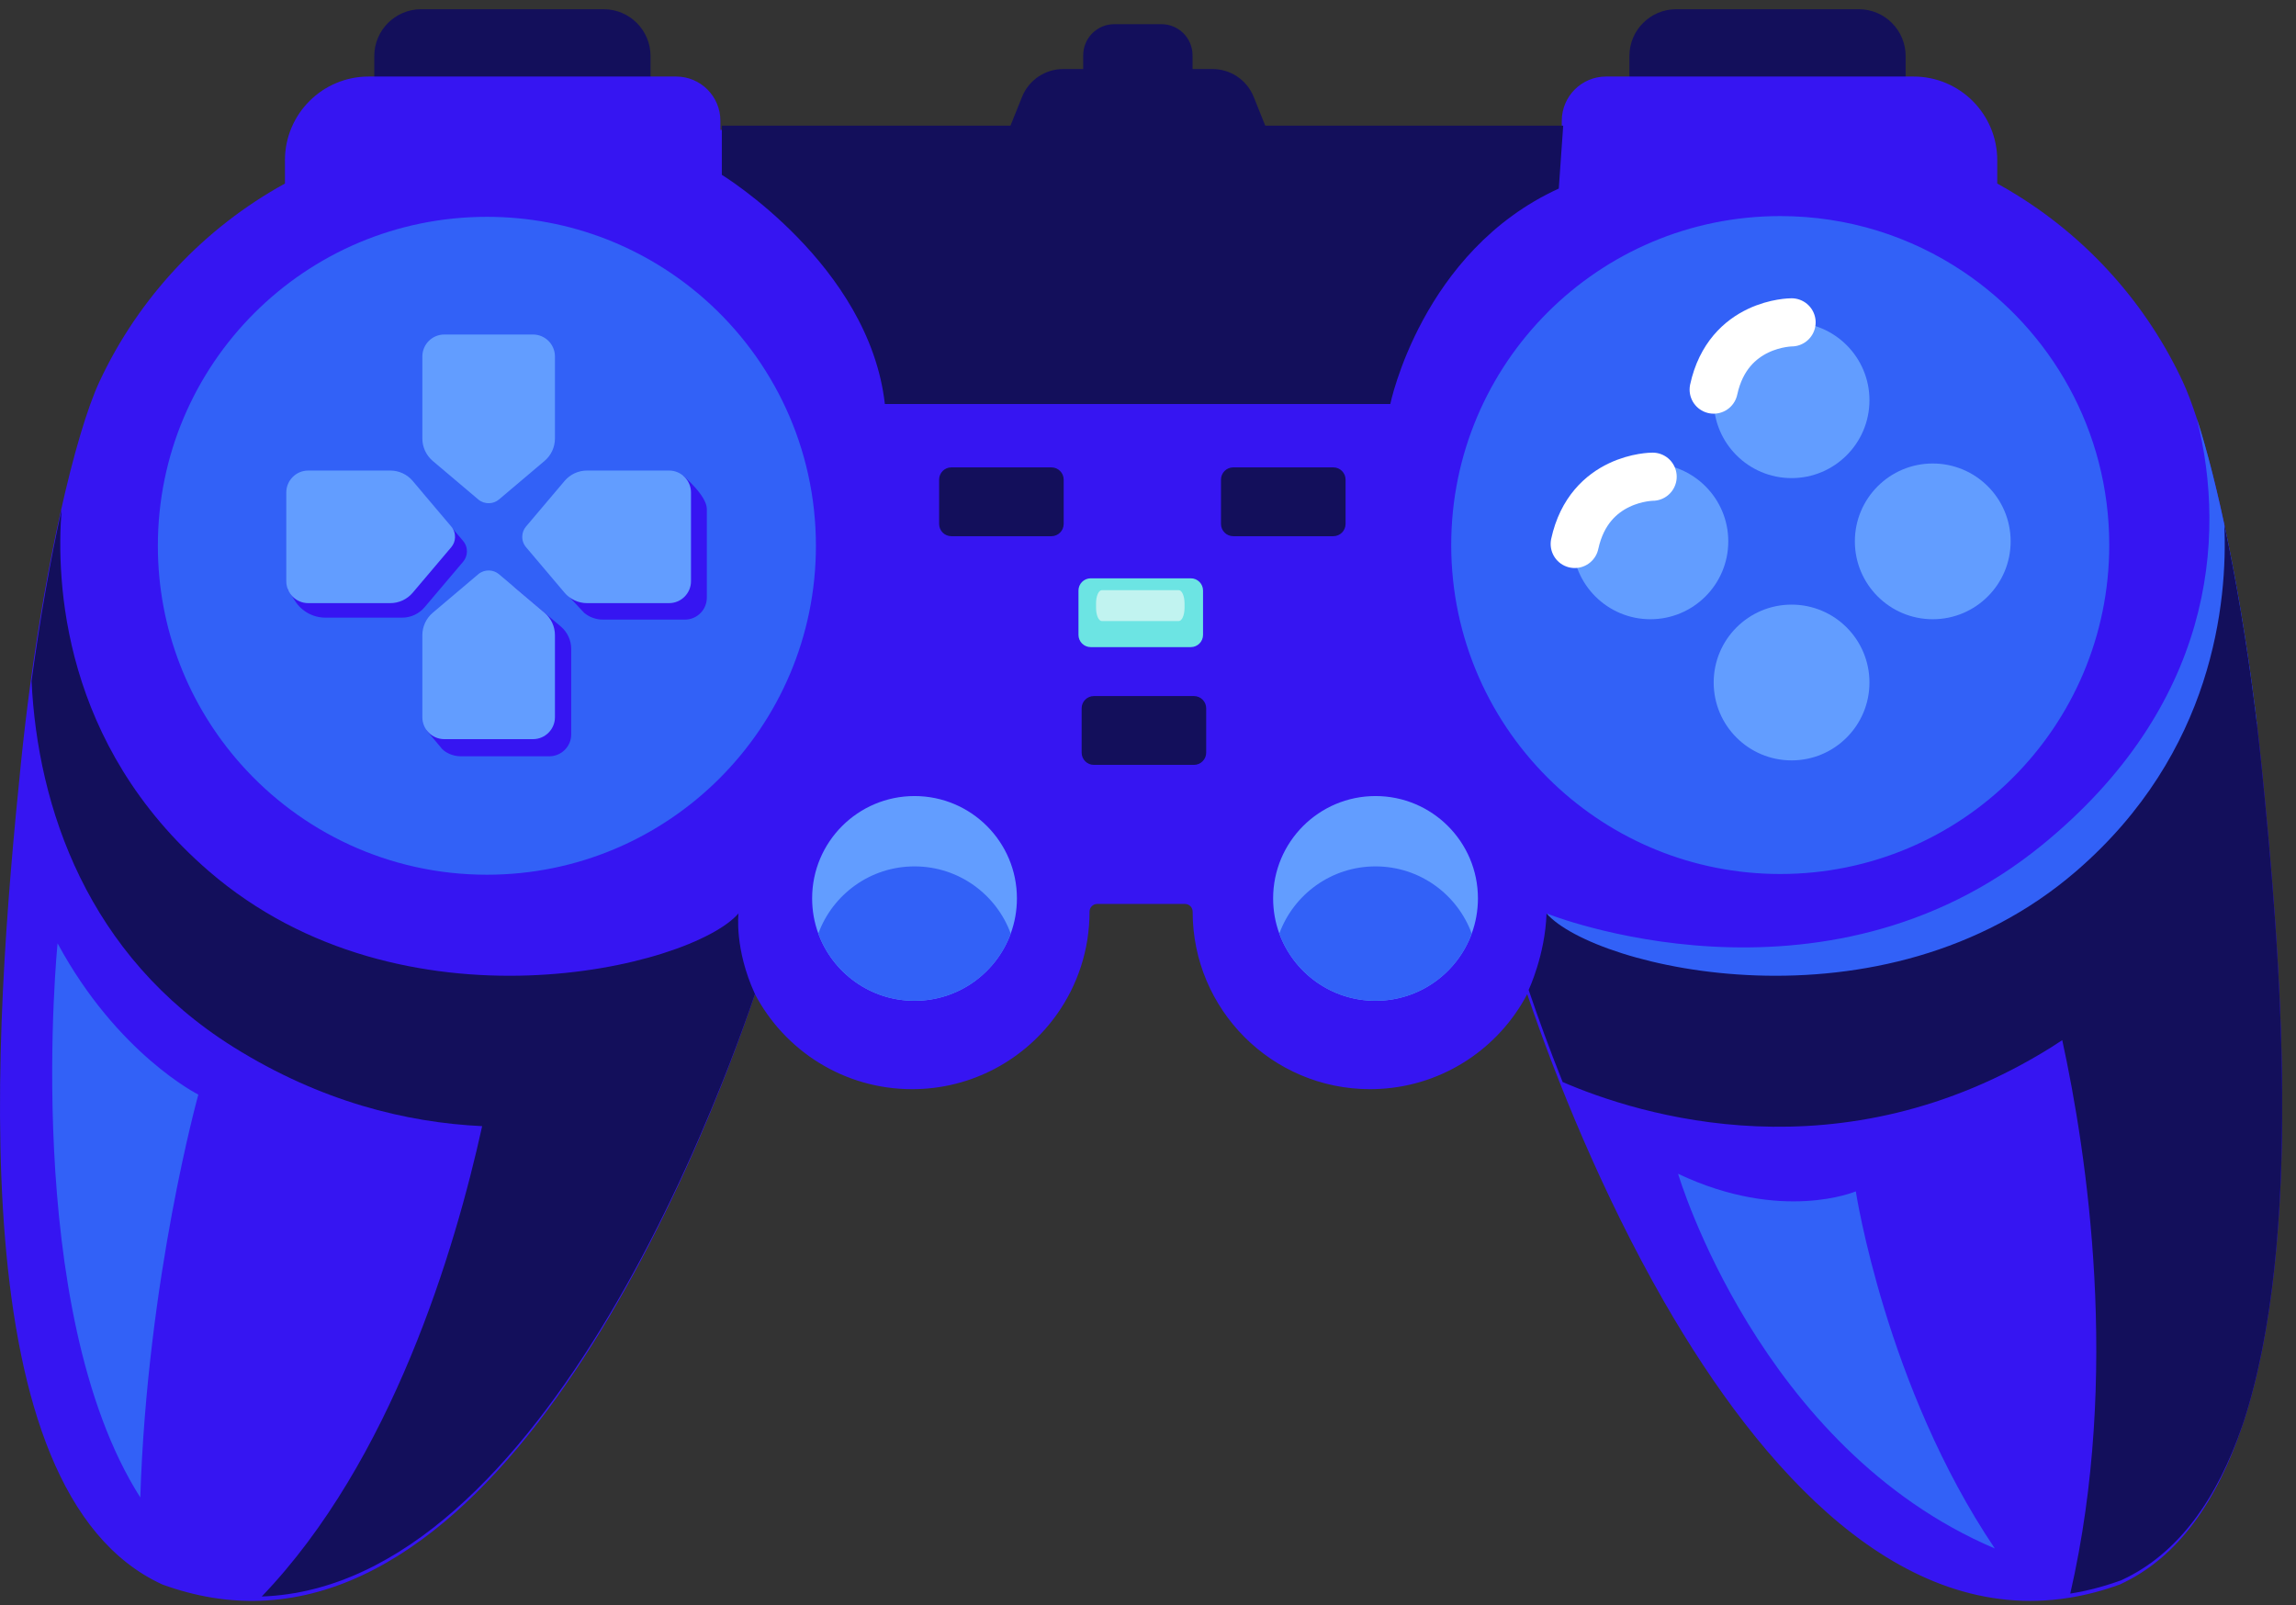 <svg width="143" height="100" viewBox="0 0 143 100" fill="none" xmlns="http://www.w3.org/2000/svg">
<rect x="0" y="0" width="143" height="100" fill="#333333" stroke="none"/>
<g id="gamepad">
<path id="Combined Shape" fill-rule="evenodd" clip-rule="evenodd" d="M118.687 3.494V6.713H101.482V3.494C101.482 1.881 102.788 0.574 104.401 0.574H115.767C117.38 0.574 118.687 1.881 118.687 3.494ZM26.23 0.575H37.598C39.21 0.575 40.517 1.882 40.517 3.494V6.712H23.311V3.494C23.311 1.882 24.619 0.575 26.23 0.575ZM74.273 4.301H75.518C76.647 4.301 77.662 4.987 78.083 6.035L79.499 9.561H62.239L63.655 6.035C64.076 4.987 65.091 4.301 66.22 4.301H67.465V3.441C67.465 2.372 68.332 1.506 69.4 1.506H72.338C73.406 1.506 74.273 2.372 74.273 3.441V4.301Z" fill="#130F5B"/>
<path id="Fill 8" fill-rule="evenodd" clip-rule="evenodd" d="M139.736 88.582C139.709 88.661 139.682 88.74 139.655 88.82C138.102 93.459 135.682 97.033 132.03 98.707C130.953 99.1 129.893 99.374 128.852 99.538C118.373 101.202 109.771 91.759 103.621 81.051C99.79 74.374 96.907 67.21 95.118 61.931C93.363 65.274 89.943 67.611 85.959 67.833C85.751 67.844 85.543 67.851 85.332 67.851C79.229 67.851 74.281 62.902 74.281 56.799V56.794C74.281 56.529 74.071 56.313 73.806 56.313H68.334C68.069 56.313 67.859 56.529 67.859 56.794V56.799C67.859 59.179 67.108 61.383 65.827 63.187C63.825 66.009 60.53 67.851 56.807 67.851C52.556 67.851 48.87 65.449 47.022 61.931C46.535 63.366 45.967 64.944 45.321 66.612C45.186 66.961 45.046 67.313 44.905 67.67C43.111 72.175 40.777 77.253 37.951 82.017C32.443 91.314 25.068 99.412 16.214 99.721C14.251 99.79 12.214 99.475 10.11 98.707C-2.564 92.897 -0.397 64.203 1.306 47.523C1.474 45.879 1.666 44.265 1.878 42.696C2.41 38.757 3.063 35.106 3.749 32.016C4.574 28.289 5.444 25.379 6.197 23.767C8.641 18.531 12.706 14.205 17.747 11.434V9.982C17.747 7.102 20.082 4.768 22.963 4.768H42.11C43.634 4.768 44.868 6.002 44.868 7.526V8.092H97.271V7.526C97.271 6.002 98.506 4.768 100.029 4.768H119.178C122.058 4.768 124.393 7.102 124.393 9.982V11.434C124.829 11.673 125.259 11.925 125.681 12.19C130.128 14.963 133.713 18.985 135.945 23.767C136.225 24.365 136.518 25.143 136.823 26.073C137.385 27.796 137.972 30.05 138.536 32.675C139.251 36.013 139.926 39.954 140.454 44.175C140.49 44.467 140.526 44.76 140.561 45.056V45.062C140.657 45.874 140.75 46.694 140.834 47.523C142.037 59.316 143.474 77.112 139.736 88.582Z" fill="#3615F2"/>
<path id="Fill 11" fill-rule="evenodd" clip-rule="evenodd" d="M140.561 45.056V45.063C138.011 52.864 132.101 59.774 126.104 62.163C113.174 67.313 97.99 61.724 96.321 56.903C96.321 56.903 113.486 63.83 127.2 52.629C137.734 44.026 138.736 33.669 136.823 26.073C138.099 29.99 139.512 36.635 140.454 44.175C140.49 44.467 140.526 44.76 140.561 45.056Z" fill="#3261F7"/>
<path id="Fill 13" fill-rule="evenodd" clip-rule="evenodd" d="M139.736 88.582C139.709 88.661 139.682 88.74 139.655 88.82C138.098 93.329 135.701 96.8 132.118 98.442C131.041 98.835 129.981 99.109 128.941 99.274C132.067 85.647 129.979 71.859 128.441 64.796C128.221 64.945 128.001 65.089 127.772 65.232C114.65 73.433 102.071 69.46 97.324 67.405C96.502 65.343 95.795 63.403 95.207 61.666C95.207 61.666 96.239 59.492 96.321 56.903C99.28 60.301 117.252 64.683 129.307 54.273C137.87 46.877 138.748 37.491 138.536 32.675C139.251 36.013 139.926 39.954 140.454 44.175C140.49 44.468 140.526 44.76 140.561 45.056V45.062C140.657 45.874 140.75 46.694 140.834 47.523C142.037 59.316 143.474 77.112 139.736 88.582Z" fill="#130F5B"/>
<path id="Fill 18" fill-rule="evenodd" clip-rule="evenodd" d="M131.369 33.955C131.369 45.273 122.195 54.447 110.878 54.447C105.405 54.447 100.435 52.301 96.759 48.806C92.832 45.074 90.385 39.8 90.385 33.955C90.385 22.637 99.56 13.461 110.878 13.461C115.089 13.461 119.001 14.732 122.256 16.91C127.751 20.584 131.369 26.847 131.369 33.955Z" fill="#3261F7"/>
<path id="Fill 30" fill-rule="evenodd" clip-rule="evenodd" d="M50.817 34C50.817 45.317 41.643 54.492 30.325 54.492C24.221 54.492 18.739 51.822 14.986 47.587C11.78 43.971 9.832 39.214 9.832 34C9.832 22.682 19.008 13.507 30.325 13.507C35.54 13.507 40.297 15.454 43.913 18.66C48.148 22.412 50.817 27.894 50.817 34Z" fill="#3261F7"/>
<path id="Fill 36" fill-rule="evenodd" clip-rule="evenodd" d="M42.558 29.643L41.889 30.34H37.549C37.01 30.34 36.497 30.577 36.148 30.99L33.75 33.825C33.603 33.998 33.525 34.207 33.515 34.42C33.502 34.665 33.58 34.915 33.75 35.116L35.394 37.122L36.387 38.182C36.712 38.449 37.122 38.6 37.549 38.6H42.656C43.411 38.6 44.023 37.988 44.023 37.231V31.708C44.023 30.876 42.558 29.643 42.558 29.643Z" fill="#3615F2"/>
<path id="Fill 38" fill-rule="evenodd" clip-rule="evenodd" d="M34.928 39.029L32.092 36.629C31.915 36.479 31.694 36.4 31.476 36.396C31.237 36.387 30.996 36.467 30.802 36.629L27.966 39.029C27.555 39.377 27.319 39.889 27.319 40.428V44.746L26.571 45.505L27.421 46.519C27.666 46.884 28.213 47.114 28.686 47.114H34.209C34.966 47.114 35.577 46.502 35.577 45.746V40.428C35.577 39.889 35.34 39.377 34.928 39.029Z" fill="#3615F2"/>
<path id="Fill 40" fill-rule="evenodd" clip-rule="evenodd" d="M28.845 33.702L26.445 30.866C26.098 30.454 25.585 30.218 25.046 30.218H24.629L25.092 29.534L24.409 30.218H19.938C19.183 30.218 18.571 30.83 18.571 31.585V36.055L17.914 36.711L18.378 37.439C18.788 38.085 19.502 38.477 20.268 38.477H25.046C25.585 38.477 26.098 38.239 26.445 37.828L28.845 34.992C28.994 34.816 29.073 34.601 29.08 34.383C29.09 34.141 29.011 33.898 28.845 33.702Z" fill="#3615F2"/>
<path id="Fill 44" fill-rule="evenodd" clip-rule="evenodd" d="M63.336 55.967C63.336 56.736 63.2 57.475 62.95 58.159C62.056 60.601 59.712 62.346 56.958 62.346C54.205 62.346 51.861 60.601 50.967 58.159C50.717 57.475 50.581 56.736 50.581 55.967C50.581 52.447 53.436 49.591 56.958 49.591C60.481 49.591 63.336 52.447 63.336 55.967Z" fill="#629DFF"/>
<path id="Fill 46" fill-rule="evenodd" clip-rule="evenodd" d="M62.95 58.158C62.056 60.601 59.712 62.345 56.958 62.345C54.206 62.345 51.861 60.601 50.967 58.158C51.861 55.718 54.206 53.973 56.958 53.973C59.712 53.973 62.056 55.718 62.95 58.158Z" fill="#3261F7"/>
<path id="Fill 50" fill-rule="evenodd" clip-rule="evenodd" d="M92.049 55.967C92.049 56.736 91.912 57.475 91.662 58.159C90.767 60.601 88.424 62.346 85.67 62.346C82.917 62.346 80.573 60.601 79.679 58.159C79.429 57.475 79.293 56.736 79.293 55.967C79.293 52.447 82.148 49.591 85.67 49.591C89.193 49.591 92.049 52.447 92.049 55.967Z" fill="#629DFF"/>
<path id="Fill 52" fill-rule="evenodd" clip-rule="evenodd" d="M91.662 58.158C90.767 60.601 88.424 62.345 85.67 62.345C82.917 62.345 80.573 60.601 79.678 58.158C80.573 55.718 82.917 53.973 85.67 53.973C88.424 53.973 90.767 55.718 91.662 58.158Z" fill="#3261F7"/>
<path id="Fill 54" fill-rule="evenodd" clip-rule="evenodd" d="M34.563 39.57V44.678C34.563 45.434 33.952 46.046 33.196 46.046H27.673C26.916 46.046 26.305 45.434 26.305 44.678V39.57C26.305 39.031 26.542 38.52 26.953 38.172L29.788 35.772C29.982 35.609 30.224 35.53 30.462 35.538C30.681 35.543 30.901 35.622 31.078 35.772L33.914 38.172C34.327 38.52 34.563 39.031 34.563 39.57Z" fill="#629DFF"/>
<path id="Fill 56" fill-rule="evenodd" clip-rule="evenodd" d="M34.563 22.209V27.316C34.563 27.855 34.327 28.366 33.914 28.715L31.078 31.115C30.901 31.266 30.681 31.343 30.462 31.348C30.224 31.356 29.982 31.278 29.788 31.115L26.953 28.715C26.542 28.366 26.305 27.855 26.305 27.316V22.209C26.305 21.452 26.916 20.839 27.673 20.839H33.196C33.952 20.839 34.563 21.452 34.563 22.209Z" fill="#629DFF"/>
<path id="Fill 60" fill-rule="evenodd" clip-rule="evenodd" d="M28.34 33.478C28.334 33.697 28.255 33.912 28.105 34.089L25.705 36.924C25.358 37.335 24.845 37.573 24.306 37.573H19.198C18.443 37.573 17.831 36.96 17.831 36.204V30.681C17.831 29.926 18.443 29.313 19.198 29.313H24.306C24.845 29.313 25.358 29.55 25.705 29.962L28.105 32.798C28.271 32.993 28.35 33.237 28.34 33.478Z" fill="#629DFF"/>
<path id="Fill 64" fill-rule="evenodd" clip-rule="evenodd" d="M43.037 30.681V36.204C43.037 36.96 42.424 37.573 41.669 37.573H36.562C36.023 37.573 35.51 37.335 35.162 36.924L32.764 34.089C32.594 33.888 32.515 33.638 32.529 33.393C32.538 33.179 32.617 32.97 32.764 32.798L35.162 29.962C35.51 29.55 36.023 29.313 36.562 29.313H41.669C42.424 29.313 43.037 29.927 43.037 30.681Z" fill="#629DFF"/>
<path id="Fill 66" fill-rule="evenodd" clip-rule="evenodd" d="M116.434 24.932C116.434 27.612 114.263 29.784 111.583 29.784C108.904 29.784 106.732 27.612 106.732 24.932C106.732 22.253 108.904 20.082 111.583 20.082C114.263 20.082 116.434 22.253 116.434 24.932Z" fill="#629DFF"/>
<path id="Fill 68" fill-rule="evenodd" clip-rule="evenodd" d="M116.434 42.517C116.434 45.197 114.263 47.369 111.583 47.369C108.904 47.369 106.732 45.197 106.732 42.517C106.732 39.838 108.904 37.666 111.583 37.666C114.263 37.666 116.434 39.838 116.434 42.517Z" fill="#629DFF"/>
<path id="Fill 70" fill-rule="evenodd" clip-rule="evenodd" d="M120.376 38.576C117.697 38.576 115.525 36.404 115.525 33.725C115.525 31.046 117.697 28.874 120.376 28.874C123.055 28.874 125.227 31.046 125.227 33.725C125.227 36.404 123.055 38.576 120.376 38.576Z" fill="#629DFF"/>
<path id="Fill 72" fill-rule="evenodd" clip-rule="evenodd" d="M102.791 38.576C100.111 38.576 97.94 36.404 97.94 33.725C97.94 31.046 100.111 28.874 102.791 28.874C105.47 28.874 107.641 31.046 107.641 33.725C107.641 36.404 105.47 38.576 102.791 38.576Z" fill="#629DFF"/>
<path id="Fill 74" fill-rule="evenodd" clip-rule="evenodd" d="M66.248 29.879V32.64C66.248 33.061 65.906 33.403 65.485 33.403H59.253C58.831 33.403 58.491 33.061 58.491 32.64V29.879C58.491 29.458 58.831 29.116 59.253 29.116H65.485C65.906 29.116 66.248 29.458 66.248 29.879Z" fill="#130F5B"/>
<path id="Fill 76" fill-rule="evenodd" clip-rule="evenodd" d="M83.805 29.879V32.64C83.805 33.061 83.463 33.403 83.041 33.403H76.809C76.388 33.403 76.046 33.061 76.046 32.64V29.879C76.046 29.458 76.388 29.116 76.809 29.116H83.041C83.463 29.116 83.805 29.458 83.805 29.879Z" fill="#130F5B"/>
<path id="Fill 78" fill-rule="evenodd" clip-rule="evenodd" d="M74.165 40.313H67.933C67.512 40.313 67.17 39.972 67.17 39.55V36.789C67.17 36.368 67.512 36.027 67.933 36.027H74.165C74.586 36.027 74.928 36.368 74.928 36.789V39.55C74.928 39.972 74.586 40.313 74.165 40.313Z" fill="#6CE4E3"/>
<path id="Fill 82" fill-rule="evenodd" clip-rule="evenodd" d="M73.418 38.689H68.623C68.424 38.689 68.264 38.319 68.264 37.863V37.592C68.264 37.135 68.424 36.766 68.623 36.766H73.418C73.616 36.766 73.776 37.135 73.776 37.592V37.863C73.776 38.319 73.616 38.689 73.418 38.689Z" fill="#C1F3F0"/>
<path id="Fill 84" fill-rule="evenodd" clip-rule="evenodd" d="M47.022 61.929V61.931C47.022 61.933 47.02 61.936 47.019 61.938C46.553 63.298 46.014 64.784 45.409 66.348C45.389 66.397 45.369 66.448 45.35 66.497C45.233 66.797 45.115 67.099 44.993 67.405C43.17 71.985 40.79 77.154 37.904 81.985C32.408 91.184 25.084 99.15 16.302 99.456C24.415 90.997 28.331 77.865 30.03 70.155C25.306 69.932 19.971 68.623 14.545 65.232C5.45 59.547 2.343 50.3 1.966 42.431C2.499 38.492 3.152 34.841 3.837 31.751C3.485 36.196 3.86 46.371 13.01 54.273C25.065 64.683 43.037 60.301 45.996 56.903C45.996 56.903 45.722 59.092 47.022 61.929Z" fill="#130F5B"/>
<path id="Fill 86" fill-rule="evenodd" clip-rule="evenodd" d="M97.36 7.827L97.084 11.746C88.542 15.65 86.591 25.168 86.591 25.168H55.111C54.135 16.504 44.957 10.891 44.957 10.891V7.827H97.36Z" fill="#130F5B"/>
<path id="Fill 88" fill-rule="evenodd" clip-rule="evenodd" d="M3.586 58.766C3.586 58.766 1.285 81.559 8.737 93.285C9.175 79.588 12.353 68.19 12.353 68.19C12.353 68.19 7.312 65.67 3.586 58.766Z" fill="#3261F7"/>
<path id="Fill 90" fill-rule="evenodd" clip-rule="evenodd" d="M104.515 73.122C104.515 73.122 109.556 90.217 124.241 96.464C117.447 86.382 115.584 74.217 115.584 74.217C115.584 74.217 110.981 76.19 104.515 73.122Z" fill="#3261F7"/>
<path id="Fill 126" fill-rule="evenodd" clip-rule="evenodd" d="M75.124 44.125V46.886C75.124 47.307 74.782 47.649 74.362 47.649H68.13C67.707 47.649 67.367 47.307 67.367 46.886V44.125C67.367 43.704 67.707 43.362 68.13 43.362H74.362C74.782 43.362 75.124 43.704 75.124 44.125Z" fill="#130F5B"/>
<g id="Path 6 Copy" style="mix-blend-mode:overlay">
<path d="M111.583 20.082C111.583 20.082 107.641 20.082 106.732 24.271" stroke="white" stroke-width="3" stroke-linecap="round" stroke-linejoin="round"/>
</g>
<g id="Path 6 Copy 3" style="mix-blend-mode:overlay">
<path d="M102.929 29.697C102.929 29.697 98.987 29.697 98.078 33.886" stroke="white" stroke-width="3" stroke-linecap="round" stroke-linejoin="round"/>
</g>
</g>
</svg>
